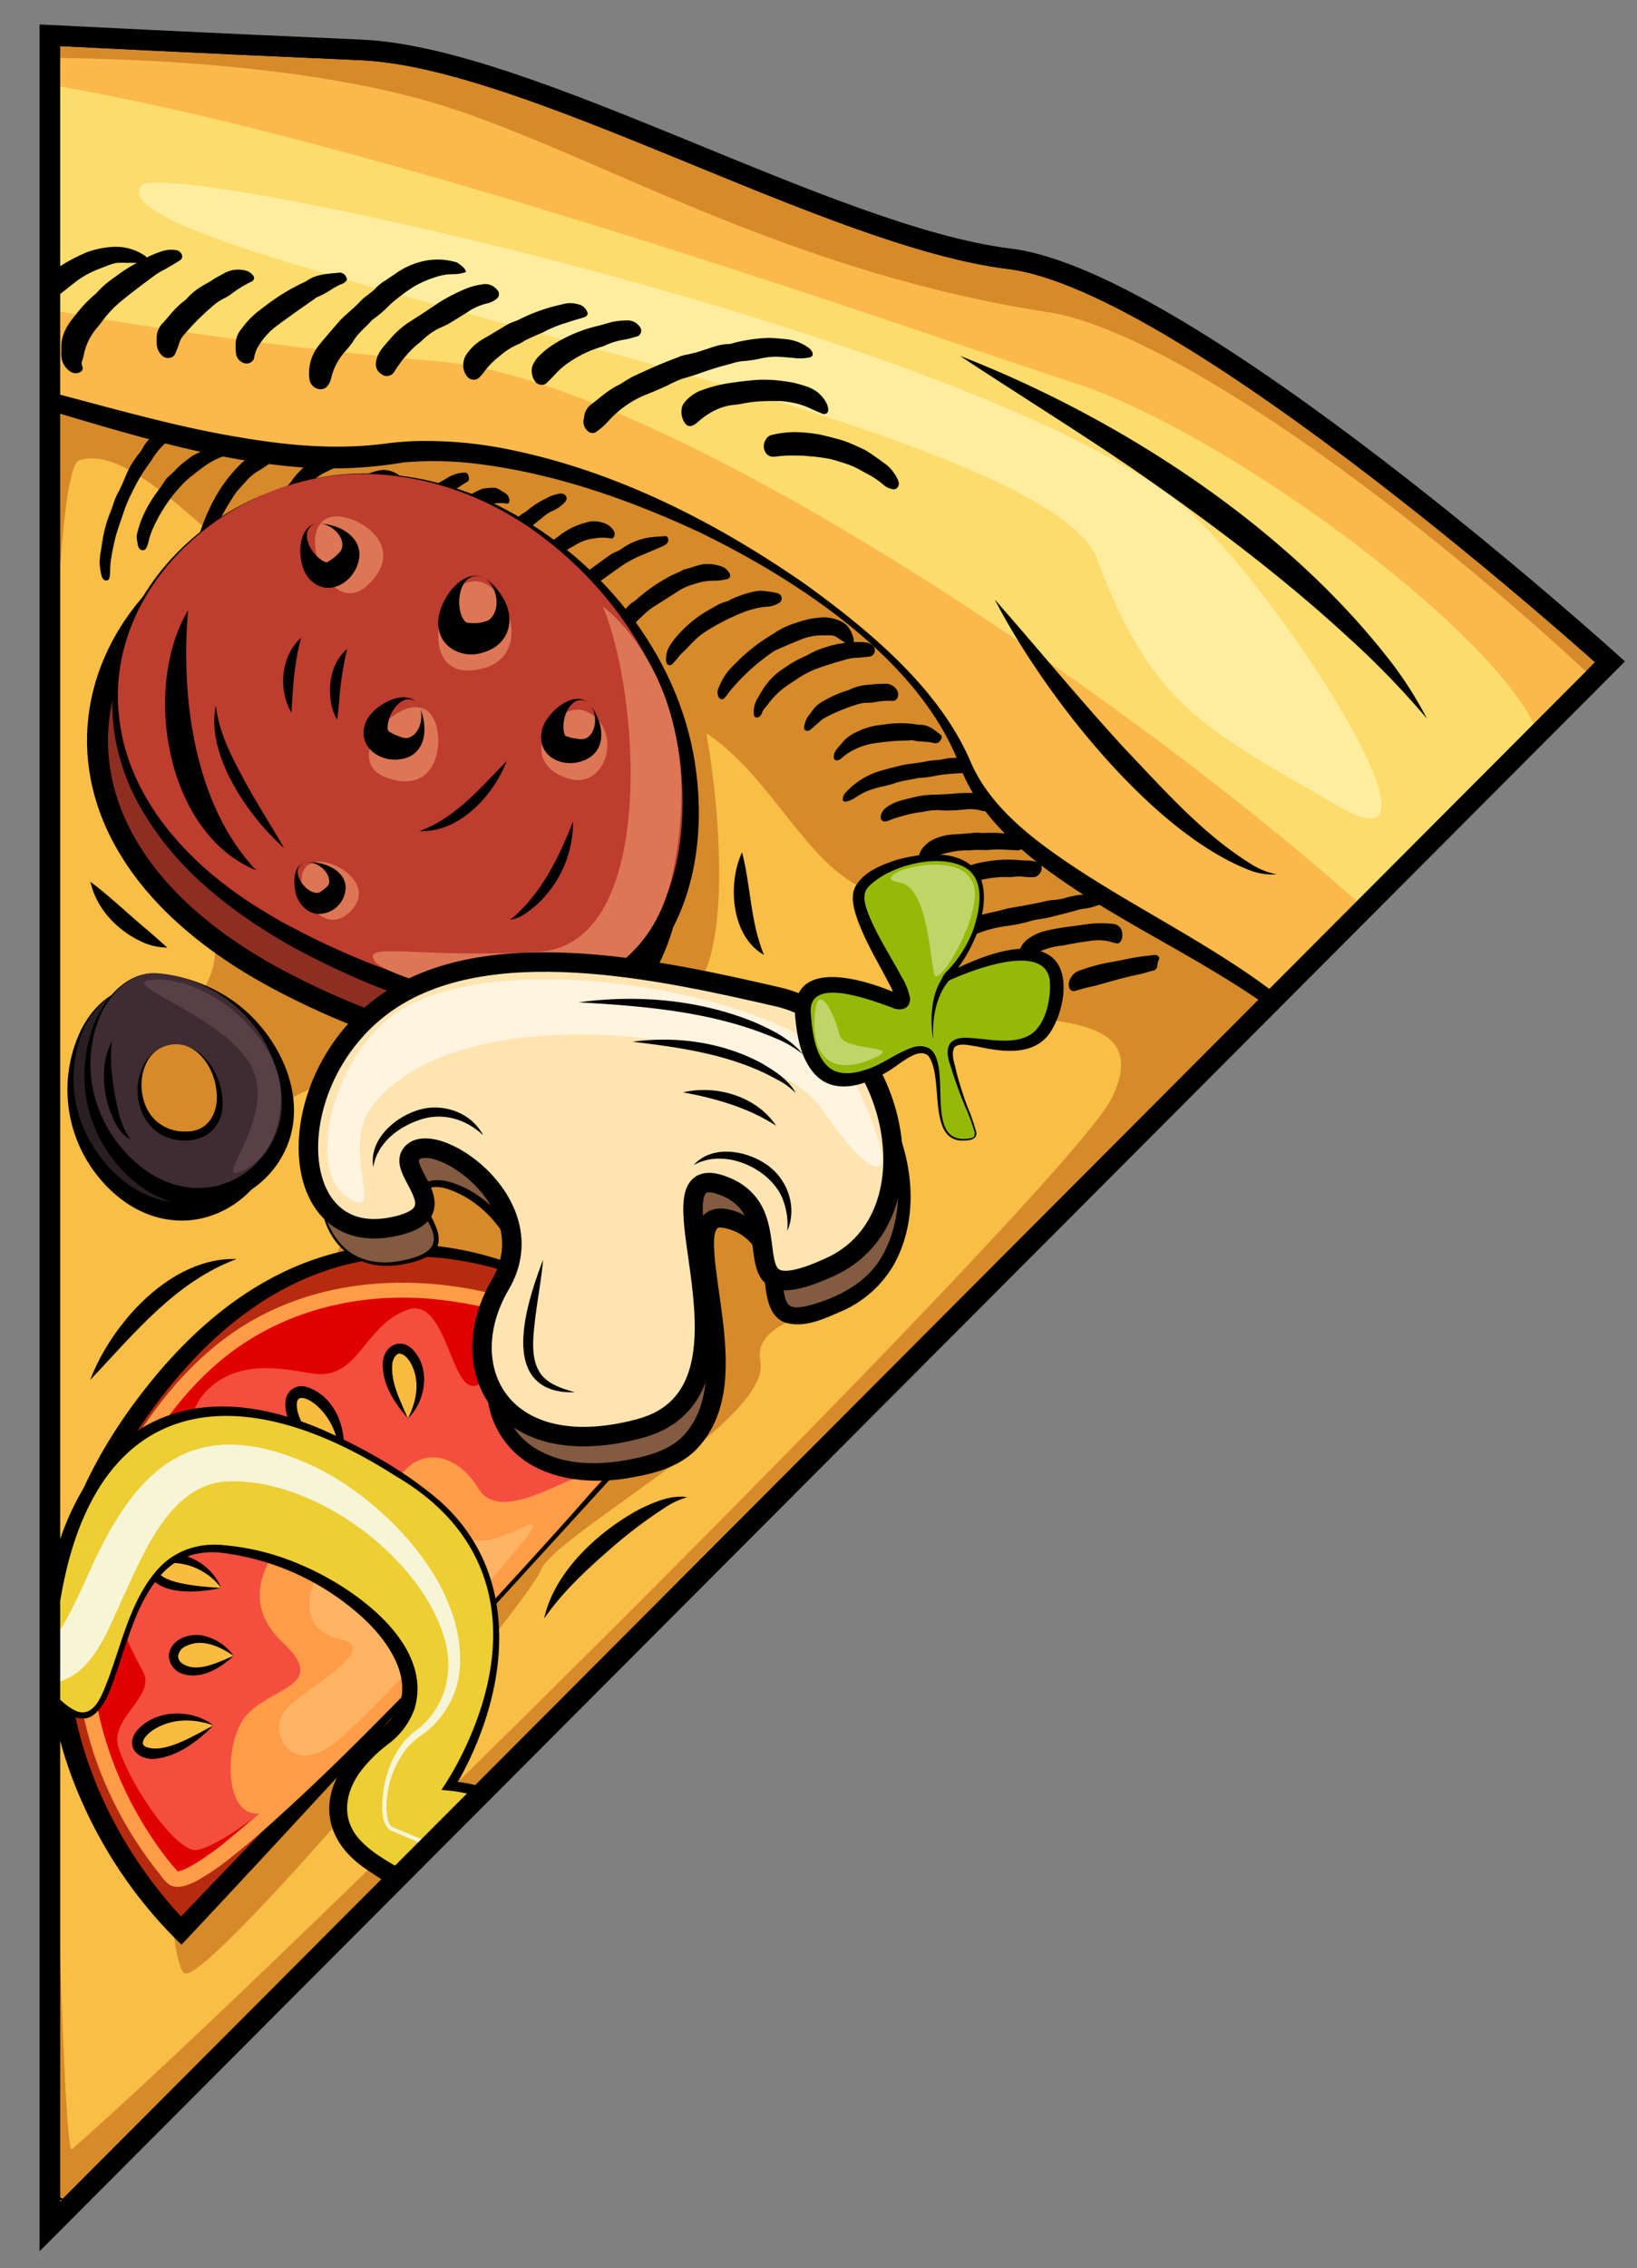 <svg id="Слой_12" data-name="Слой 12" xmlns="http://www.w3.org/2000/svg" xmlns:xlink="http://www.w3.org/1999/xlink" viewBox="0 0 397.33 550.22"><rect x="0" y="0" width="397.33" height="550.22" fill="#808080" stroke="none"/><defs><style>.cls-1{fill:none;}.cls-1,.cls-22,.cls-3,.cls-9{stroke:#000;stroke-miterlimit:10;}.cls-1,.cls-3{stroke-width:5px;}.cls-2{clip-path:url(#clip-path);}.cls-3,.cls-5{fill:#d68a2a;}.cls-4{fill:#f8be45;}.cls-6{fill:#fab94a;}.cls-7{fill:#fcdc6c;}.cls-8{fill:#ffed9f;}.cls-9{fill:#8e2e23;stroke-width:5.09px;}.cls-10{fill:#bd3d2f;}.cls-11{fill:#dd7655;}.cls-12{fill:#291e21;}.cls-13{fill:#3e2c32;}.cls-14{fill:#584047;}.cls-15{fill:#b62b0f;}.cls-16{fill:#e10001;}.cls-17{fill:#fe9c47;}.cls-18{fill:#f44e3f;}.cls-19{fill:#ffb464;}.cls-20{fill:#f9bc3f;}.cls-21{fill:#835b40;}.cls-22{fill:#fee4b1;stroke-width:4.73px;}.cls-23{fill:#fff4e0;}.cls-24{fill:#edce33;}.cls-25{fill:#f7f5d8;}.cls-26{fill:#95b907;}.cls-27{fill:#bfd56a;}</style><clipPath id="clip-path"><path class="cls-1" d="M12.11,8.56V540.11L390.78,160.56S288.56,68.11,245,62.78,128.56,13.89,87.67,12.11,12.11,8.56,12.11,8.56Z"/></clipPath></defs><g class="cls-2"><path class="cls-3" d="M12.11,8.56V540.11L390.78,160.56S288.56,68.11,245,62.78,128.56,13.89,87.67,12.11,12.11,8.56,12.11,8.56Z"/><path class="cls-4" d="M19.22,111.67c23.11-7.11,63.11,72,128,61.33,43.89-7.21,45.2,61.89,85.34,40,8.47-4.62-8.1,19.13-1.78,27.56,8.27,11,51.55,0,39.11,25.77C260,286.79,67.22,477.89,17.44,521.44,13.38,525,6,115.73,19.22,111.67Z"/><path class="cls-5" d="M149,303.67c5.33-34.67,56.89-35.56,61.33-8.89s-28.44,21.33-25.77,35.55S134.78,372.11,131.22,381,52.11,479.67,45,478.78,36.11,333,59.22,326.78s32.89-47.11,29.34-62.22S43.35,293,38.78,266.33s23.11-17.77,9.78-52.44,112-76.45,119.11-52.45,10.66,68.45.89,78.23S149,303.67,149,303.67Z"/><path d="M261.09,220.91a9.63,9.63,0,0,1,1.85-.43,13.46,13.46,0,0,0,3.1-.71,15.16,15.16,0,0,1,2.78-.64c.73-.08,1.45-.17,2.15-.23a5.86,5.86,0,0,0,2.21-.75,1.8,1.8,0,0,0,.66-1,1.42,1.42,0,0,0,0-.73,2.16,2.16,0,0,0-2.08-1c-.69.06-1.38.08-2.09.11a4.1,4.1,0,0,0-1,.11c-1.67.42-3.33.58-5.11,1.2a3,3,0,0,1-.79.2,20.44,20.44,0,0,0-4.2.81,14.61,14.61,0,0,1-3.21.52,8.32,8.32,0,0,0-1.63.28c-2.87.66-5.69,1.13-8.61,1.65-.65.11-1.32.31-2,.48a13,13,0,0,1-1.43.36,50.43,50.43,0,0,0-6.62,1.8,6,6,0,0,0-2.91,1.69c-.51.52-.74.75-1,1a3,3,0,0,0-.76,2.24.89.89,0,0,0,1.16.79l.29-.08a16.84,16.84,0,0,0,3.2-1.16,30.62,30.62,0,0,1,9.42-2.79,40.21,40.21,0,0,0,4.23-.79c1-.23,2.08-.64,3.08-.77s2-.31,3-.53C256.94,222,259,221.48,261.09,220.91Z"/><path d="M36.78,111.65a17.2,17.2,0,0,1,4.08-4.74c1-.79,2-1.65,2.9-2.55A6,6,0,0,1,46,103l3.36-1.14a.35.35,0,0,0,.22-.47.74.74,0,0,0-.12-.27,3.46,3.46,0,0,0-3.65-1.17,7.37,7.37,0,0,0-4,1.77,4,4,0,0,1-.91.55A6.49,6.49,0,0,0,39,103.83,15.52,15.52,0,0,1,36.83,106a8.84,8.84,0,0,0-2.17,2.68,9.07,9.07,0,0,1-1,1.46,21.42,21.42,0,0,0-3.18,5.41c-.61,1.42-1.19,2.84-1.92,4.16a15.39,15.39,0,0,0-1.15,2.86c-.23.7-.49,1.36-.75,2a35.49,35.49,0,0,0-1.31,4.17c-.45,1.84-.64,3.79-1,5.66-.08.41-.07.86-.17,2a13.68,13.68,0,0,0,.52,3.41c.18.85,1.07,1.31,1.62.82a1,1,0,0,0,.26-.5,9,9,0,0,0,.14-1.28A25.26,25.26,0,0,1,26.9,136a57.41,57.41,0,0,1,1.29-6.26c.56-1.79,1.16-3.57,1.78-5.34A32.84,32.84,0,0,1,32,119.56a42.12,42.12,0,0,1,4.26-7.17A6.78,6.78,0,0,0,36.78,111.65Z"/><path d="M232.81,187.59a16.33,16.33,0,0,1,3.95.35,5.58,5.58,0,0,1,2.65,1.09,3.59,3.59,0,0,0,1.75.71,3.72,3.72,0,0,0,.72-2.1.7.7,0,0,0-.09-.46,5.26,5.26,0,0,0-3.56-3,12.35,12.35,0,0,0-4.14-.44c-.85.08-1.68.08-2.53.14a11.14,11.14,0,0,0-2.28.22c-1.49.41-2.85.25-4.34.59s-2.93.46-4.4.67c-.49.08-1,.16-1.47.27-2.1.48-4.16,1-6.18,1.64a18.42,18.42,0,0,0-7.43,4.79,2.84,2.84,0,0,0-.93,1.91c0,.38.51.61,1,.46a6.88,6.88,0,0,0,2-.87,16.84,16.84,0,0,1,3.1-1.7c1.08-.41,2.18-.73,3.28-1a28.24,28.24,0,0,0,3-.75c2-.78,3.94-.85,5.9-1.36a25,25,0,0,0,4.63-.62A49,49,0,0,1,232.81,187.59Z"/><path d="M134.35,123.84a9.62,9.62,0,0,0,2.76-2,4,4,0,0,0,.46-.86,2.16,2.16,0,0,0-.29-.78,1.65,1.65,0,0,0-1.63-.4,9.31,9.31,0,0,0-3,1.06,21.73,21.73,0,0,0-4.88,3.18,12.68,12.68,0,0,0-3.7,3.14c-1.78,1.42-3.4,3.17-5.06,4.79a11.78,11.78,0,0,0-1.24,1.21,21.39,21.39,0,0,1-2.21,2.33c-.27.27-.51.61-.77.9a38.05,38.05,0,0,0-3.35,4.72,24.61,24.61,0,0,0-1.62,3.05,4.93,4.93,0,0,0-.13,3.94.81.81,0,0,0,1.4.2,6.69,6.69,0,0,0,.86-1.24,24.74,24.74,0,0,1,2.56-4.24,25.62,25.62,0,0,1,4.12-5.09,33.74,33.74,0,0,1,3-3.15c.48-.47.87-1.12,1.39-1.54a14.3,14.3,0,0,0,2.7-2.64,3.5,3.5,0,0,1,.64-.58c2-1.62,4-3.24,6-4.84A8.24,8.24,0,0,1,134.35,123.84Z"/><path d="M176.67,140.44c.15,0,.32-.22.46-.37a1.07,1.07,0,0,0,0-.86L177,139a3.3,3.3,0,0,0-1.7-1.51,10.14,10.14,0,0,0-4.41-.63c-1.64.2-3.28,1-4.9,1.3-1.39.84-2.86,1.24-4.22,2.1a41,41,0,0,0-7.25,5.15,3.78,3.78,0,0,1-.69.52,9.34,9.34,0,0,0-2.34,2.24c-.77,1-1.58,1.89-2.29,2.9a4.49,4.49,0,0,0-.81,3.85,9.84,9.84,0,0,0,.37,1,.59.59,0,0,0,.82.2,5.49,5.49,0,0,0,1.7-1.58,41.37,41.37,0,0,1,4.91-5.37,17.26,17.26,0,0,1,2.26-1.83l6.21-3.95a13.11,13.11,0,0,1,3.76-1.66,14.6,14.6,0,0,1,4.6-.86A12.94,12.94,0,0,0,176.67,140.44Z"/><path d="M160.83,132.53a4.66,4.66,0,0,0,1-.63,1.12,1.12,0,0,0,.38-.84c0-.55-.3-1-.71-1l-2.3.17a15.75,15.75,0,0,0-8.26,2.87,5.45,5.45,0,0,1-1.21.68,8.47,8.47,0,0,0-2.16,1.22c-1.55,1.08-3.08,2.24-4.62,3.33a38.9,38.9,0,0,0-5.06,4.28,24.13,24.13,0,0,0-4.61,6c-.15.28-.27.58-.38.81a4.5,4.5,0,0,0-.11.7c0,.51,0,1,.07,1.53a1.2,1.2,0,0,0,2.22.56c.56-.72,1.1-1.47,1.65-2.21,1.41-1.9,2.94-3.62,4.48-5.34a14.75,14.75,0,0,1,2.16-2l7.15-5.12a28.42,28.42,0,0,1,5.58-3Z"/><path d="M107.11,121a10.91,10.91,0,0,1,2.26-1.59c1.42-.75,2.74-1.81,4.16-2.59a.94.94,0,0,0,.29-.84c-.13-.93-.43-1.38-1.09-1.32a8.14,8.14,0,0,0-3.67,1c-.85.52-1.72,1-2.57,1.51a42,42,0,0,0-3.62,2.46,65.05,65.05,0,0,0-5.65,5.83,13.76,13.76,0,0,1-2.12,2.41,17,17,0,0,0-1.31,1.57c-.55.7-1.05,1.47-1.61,2.16a26.54,26.54,0,0,0-3,4.94,10.17,10.17,0,0,0-.93,3l-.1.73a3,3,0,0,0,.14,1.53c.23.52.49,1,.74,1.48a.57.57,0,0,0,.85,0,2.6,2.6,0,0,0,.38-.43,6.87,6.87,0,0,0,1-2.31,8.23,8.23,0,0,1,1-2.34,25.79,25.79,0,0,1,1.48-2.3c1.49-2,2.93-4.05,4.46-6a32.36,32.36,0,0,1,2.87-3.35C103,124.66,105.05,122.85,107.11,121Z"/><path d="M119.36,122.29a8.55,8.55,0,0,1,3.41-.15,2,2,0,0,0,.48,0c.2,0,.44-.46.4-.74a2.24,2.24,0,0,0-.88-1.67c-.48-.32-1-.6-1.47-.91a3.07,3.07,0,0,0-1.86-.49,16.63,16.63,0,0,0-1.72.15,4.12,4.12,0,0,0-1.22.34,21.73,21.73,0,0,0-5.94,3.87c-.55.54-1,1.24-1.58,1.74a30.05,30.05,0,0,0-4,4.76,36,36,0,0,0-4.13,6.42,9.27,9.27,0,0,0-1.36,4s-.09.45-.18.88a3.11,3.11,0,0,0,.19,1.81,11.73,11.73,0,0,0,.61,1.23c.19.35.77.28,1.05-.08a6.08,6.08,0,0,0,1.15-2.2,20.09,20.09,0,0,1,3.23-6.4c.29-.41.61-.79.89-1.22.94-1.48,2.07-2.7,3.07-4.08s2.33-2.3,3.36-3.7a3.23,3.23,0,0,1,.86-.71c.6-.42,1.22-.81,1.83-1.21A9.57,9.57,0,0,1,119.36,122.29Z"/><path d="M144.17,130.64a10.68,10.68,0,0,1,4.18,0c.07,0,.16,0,.24,0s.46-.38.53-.69a1.42,1.42,0,0,0-.15-1.17,4.44,4.44,0,0,0-2.81-2,6,6,0,0,0-3.92,0A17.39,17.39,0,0,0,135.7,130c-2.14,1.56-4.22,3.2-6.29,4.87a10.87,10.87,0,0,0-1.08,1,25.62,25.62,0,0,0-5.26,8.38,2,2,0,0,0-.16.62,4.87,4.87,0,0,0,.53,2.87c.36.6,1.24.5,1.65-.23l1.37-2.5a17.3,17.3,0,0,1,1.44-2.43,29,29,0,0,1,4.45-4.71,22.21,22.21,0,0,0,3.7-3.24,7.57,7.57,0,0,1,.88-.73,18.52,18.52,0,0,1,2.59-1.58A10.46,10.46,0,0,1,144.17,130.64Z"/><path d="M211.13,159.27a1.37,1.37,0,0,0,1-.74,1.54,1.54,0,0,0,.08-1.44.73.73,0,0,0-.16-.22,2.81,2.81,0,0,0-1.86-1,16.52,16.52,0,0,0-3-.1,2.49,2.49,0,0,0,0-.67,7.27,7.27,0,0,0-1.12-2.7,4.62,4.62,0,0,0-2.12-1.73,9.76,9.76,0,0,0-3.86-.9,21.15,21.15,0,0,0-6.85,1.34,18.5,18.5,0,0,0-5.5,2.63,43.19,43.19,0,0,0-9.52,7.51,14.63,14.63,0,0,0-3.07,4c-.27.59-.56,1.18-.8,1.78-.41,1-.11,2.3.61,2.57a.82.82,0,0,0,.92-.3c.14-.15.28-.31.41-.47.53-.67,1-1.37,1.58-2a50.21,50.21,0,0,1,9.87-8.78,5.8,5.8,0,0,1,1-.51c1.91-.84,3.87-1.67,5.84-2.47a13.56,13.56,0,0,1,4.87-.93c3.49,0,2.71-.16,5.15,1.46l.57.37a21.88,21.88,0,0,0-4.76,1.06,19,19,0,0,0-4.59,2,26.7,26.7,0,0,0-5.41,3,16.55,16.55,0,0,0-5.62,5.85c-.33.56-.68,1.11-1,1.68a6.31,6.31,0,0,0-.81,3.76.73.73,0,0,0,.92.73,1.54,1.54,0,0,0,1-1,3.45,3.45,0,0,1,.61-1.13c.28-.31.58-.62.83-1a19.74,19.74,0,0,1,5.21-4.93c.5-.34,1-.65,1.52-1a23.85,23.85,0,0,1,5.23-2.79c2.32-.86,4.71-1.55,7.15-2.24a10.48,10.48,0,0,1,2-.36C208.68,159.55,209.89,159.44,211.13,159.27Z"/><path d="M81.62,113.32a4.87,4.87,0,0,0,2.29-1.19.48.48,0,0,0,.11-.56,1.8,1.8,0,0,0-1.19-1.34,6,6,0,0,0-3.61.12,16,16,0,0,0-6.51,4,15.71,15.71,0,0,0-1.86,2.23c-.55.83-1.28,1.44-1.84,2.26A75.16,75.16,0,0,0,63,129a12.51,12.51,0,0,0-1.24,4.25l0,.33h0c-.08.64-.19,1.29-.24,1.93a3,3,0,0,0,.83,2.41c.48.5,1.35.08,1.56-.75.1-.42.2-.84.26-1.26a10,10,0,0,1,.71-2.46c.38-.86.71-1.75,1.11-2.59a69.82,69.82,0,0,1,4.25-7.36,16.37,16.37,0,0,1,1.76-2.37,9.59,9.59,0,0,0,.91-1.15,18.16,18.16,0,0,1,5-4.83C79.11,114.46,80.37,113.92,81.62,113.32Z"/><path d="M187,147.09a6,6,0,0,0,2.36-1,1.35,1.35,0,0,0,.36-.85,1.1,1.1,0,0,0-.43-1,1.84,1.84,0,0,0-.66-.35,23.57,23.57,0,0,0-3.55-.53,5.45,5.45,0,0,0-1.56.06,25.61,25.61,0,0,0-6.28,2.09,5,5,0,0,1-1.28.53,8.08,8.08,0,0,0-2,.86c-1.09.61-2.17,1.2-3.23,1.86a29.65,29.65,0,0,0-6.52,5.67,20.74,20.74,0,0,0-1.5,2,7.25,7.25,0,0,0-.5.89,6.08,6.08,0,0,0-.5,3.28.85.85,0,0,0,1.49.48c.42-.42.83-.89,1.24-1.36a9.94,9.94,0,0,1,1-1.2c.91-.78,1.72-1.74,2.59-2.6a17.65,17.65,0,0,1,3.2-2.68,53.78,53.78,0,0,1,9.79-4.93,22.87,22.87,0,0,1,4.45-1.07C185.9,147.2,186.43,147.18,187,147.09Z"/><path d="M94.74,117.48a10.73,10.73,0,0,1,3.71,1s.19,0,.2-.1a1.35,1.35,0,0,0,.06-.59,3.23,3.23,0,0,0-.78-1.49,6.42,6.42,0,0,0-4-2.21,3.28,3.28,0,0,0-1-.07,10.69,10.69,0,0,0-5.22,1.92,10.11,10.11,0,0,0-1.07.91c-2,1.93-4,3.86-5.89,5.82-.46.47-.86,1.06-1.29,1.58a40.41,40.41,0,0,0-2.9,4.19c-.82,1.29-1.55,2.64-2.26,4A5.66,5.66,0,0,0,74,137a1.23,1.23,0,0,0,.87.86A.93.93,0,0,0,76,137.4a4.46,4.46,0,0,0,.45-.8A51.49,51.49,0,0,1,80,129.7a4.59,4.59,0,0,1,.49-.77A54.28,54.28,0,0,1,84,124.69c1.57-1.48,3.13-3,4.69-4.58a8.62,8.62,0,0,1,4.11-2.31A5,5,0,0,1,94.74,117.48Z"/><path d="M55.15,110.08c.1-.09.11-.37.16-.57s-.1-.47-.22-.53a7.06,7.06,0,0,0-1.79-.67,3.25,3.25,0,0,0-2.61.35,11.46,11.46,0,0,1-2.07,1,10.26,10.26,0,0,0-3.13,1.85A19.28,19.28,0,0,0,42.6,114c-.68.78-1.51,1.33-2.17,2.12s-1.32,2-2,2.81a34.92,34.92,0,0,0-2.7,4.19,24.28,24.28,0,0,0-2.51,6.66,2.47,2.47,0,0,0,0,.94c.06.53.15,1,.25,1.57.16.81.74,1.31,1.41,1.18a.94.94,0,0,0,.58-.45,5.24,5.24,0,0,0,.55-1.43,16.48,16.48,0,0,1,.94-3,38,38,0,0,1,7.4-11.16,20.23,20.23,0,0,1,2-1.81c2.52-2,5-4.06,8-4.93A2.57,2.57,0,0,0,55.15,110.08Z"/><path d="M271.17,228.86c.45.08,1-.48,1.14-1.14a3.38,3.38,0,0,0,.07-1.36,2.37,2.37,0,0,0-2.12-2.2,25.28,25.28,0,0,0-6,0l-5.73.78A50.35,50.35,0,0,0,253.1,226a12.36,12.36,0,0,0-3.78,1.94,5.91,5.91,0,0,0-.74.7,5.4,5.4,0,0,0-1.35,3.63,1.17,1.17,0,0,0,.05.27.68.68,0,0,0,.84.43,5.27,5.27,0,0,0,.84-.3c.56-.29,1.1-.62,1.64-.92a17.37,17.37,0,0,1,6.88-2.31,10.63,10.63,0,0,0,1.34-.21c1.9-.4,3.76-.71,5.56-.92a11.94,11.94,0,0,1,5.26.19A7.71,7.71,0,0,0,271.17,228.86Z"/><path d="M239.72,196.75a2.21,2.21,0,0,0,1.59-1.34c.44-1.09.3-2-.65-2.31a8.18,8.18,0,0,0-2.42-.59,39,39,0,0,0-5.43-.08c-2.28.22-4.57.34-6.8.38a22.78,22.78,0,0,0-4.93.79c-.79.19-1.58.37-2.37.61a10.33,10.33,0,0,0-3.43,1.58l-.26.2a3.13,3.13,0,0,0-1.24,2c-.17,1,.63,1.59,1.7,1.16a38.82,38.82,0,0,1,6.47-1.89c.87-.18,1.76-.23,2.63-.41a13.52,13.52,0,0,1,4.26-.24,11.29,11.29,0,0,0,1.65,0c1.22,0,2.44-.12,3.65-.21a9.83,9.83,0,0,1,4,.25A3.28,3.28,0,0,0,239.72,196.75Z"/><path d="M67.16,110.56a2,2,0,0,0-.48-.61,1.81,1.81,0,0,0-.59-.22,4.53,4.53,0,0,0-2,.13c-.79.28-1.6.42-2.38.71a8,8,0,0,0-3.15,1.85,36.47,36.47,0,0,0-5.6,7,47.22,47.22,0,0,0-4.54,10.17,4.75,4.75,0,0,0-.13,2.53c.17.7.35,1.39.56,2.06a.83.83,0,0,0,1.21.4,1.5,1.5,0,0,0,.44-.72,44.53,44.53,0,0,1,3.11-8.23,57,57,0,0,1,2.89-4.94,12.85,12.85,0,0,1,1.38-1.9l1.72-1.91a12.53,12.53,0,0,1,3.57-2.9,40,40,0,0,0,3.92-2.83A.47.47,0,0,0,67.16,110.56Z"/><path d="M244.2,206.15l2.89.14a1.16,1.16,0,0,0,.55-.13,1.19,1.19,0,0,0,.5-.37c.51-.86.68-1.63.21-2.23a2.19,2.19,0,0,0-1.53-.94c-.77-.08-1.48-.26-2.25-.33a31.68,31.68,0,0,0-5.56-.21c-.82.06-1.57-.14-2.43-.05-1.78.18-3.61.34-5.37.41a13.41,13.41,0,0,0-4,.93,7,7,0,0,0-2.22,1.32,5.86,5.86,0,0,0-1.84,2.48c-.4,1,.24,1.68,1.15,1.47a12.36,12.36,0,0,0,1.75-.58,25.49,25.49,0,0,1,4.39-1.26,16.34,16.34,0,0,1,4.27-.49,16.14,16.14,0,0,0,1.68-.11c.74,0,1.46,0,2.19,0a10.16,10.16,0,0,0,1.35,0A25.86,25.86,0,0,1,244.2,206.15Z"/><path d="M221.52,179.59c1.57.44,3.49.21,5.1.67a2.28,2.28,0,0,0,.85,0,1.33,1.33,0,0,0,.52-.31,2.47,2.47,0,0,0,.36-.49c.29-.48.34-.9-.07-1.22-1.51-1.18-2.95-2.5-5.18-2.4a3.78,3.78,0,0,1-.83-.12,25.77,25.77,0,0,0-7.39,0c-.66.09-1.32.19-2,.26a17.45,17.45,0,0,0-5.06,1.66,9.15,9.15,0,0,0-3.3,2.43c-.49.58-1,1.14-1.46,1.73a2.81,2.81,0,0,0-.67,2.1c.08.62,1,.73,1.63.24.33-.26.65-.57,1-.83a10.62,10.62,0,0,1,1.29-.89,16.62,16.62,0,0,1,5.53-2.05c1.44-.21,2.91-.39,4.4-.53s2.91-.16,4.4-.19A3.06,3.06,0,0,1,221.52,179.59Z"/><path d="M281.3,232.2a.94.94,0,0,0-.55-.45,1.83,1.83,0,0,0-.83-.05c-1.15.21-2.42.23-3.79.5-1.91.27-4,.79-6.06,1.14a43.8,43.8,0,0,0-8.47,2.29,3.21,3.21,0,0,0-1.43,1.19l-.18.27a3,3,0,0,0-.53,2.32,1.14,1.14,0,0,0,1.35,1,2.8,2.8,0,0,0,.28-.06c1.3-.36,2.54-.74,3.85-1s2.71-.73,4-1.08c2.58-.72,5-1.37,7.35-1.84,1.34-.28,2.65-.75,3.76-1a1,1,0,0,0,.51-.35,1,1,0,0,0,.33-.7,4.77,4.77,0,0,1,.24-1.23c.05-.2.2-.36.22-.52A.71.71,0,0,0,281.3,232.2Z"/><path d="M217.87,169.19a2.09,2.09,0,0,0-.22-1.87,3.26,3.26,0,0,0-3-1.44c-.75.06-1.48,0-2.24.09s-1.32.14-2,.19a13,13,0,0,0-3.65.89,7.24,7.24,0,0,1-1.09.46,27.78,27.78,0,0,0-5.64,2.47,7.54,7.54,0,0,0-2.87,2.45l-.76,1a6.08,6.08,0,0,0-1.2,2.8c-.07.48,0,.87.37,1a1.09,1.09,0,0,0,1.2-.27c.72-.6,1.44-1.22,2.14-1.86a6.38,6.38,0,0,1,1.24-.93,43.51,43.51,0,0,1,7.89-3.27,8.18,8.18,0,0,1,2.74-.41,8.09,8.09,0,0,0,1.67-.17,17.44,17.44,0,0,1,4.25-.28A1.26,1.26,0,0,0,217.87,169.19Z"/><path d="M245.58,212.77a12.73,12.73,0,0,1,3.44,0,13.51,13.51,0,0,0,2.11,0,1.17,1.17,0,0,0,.54-.22,2.31,2.31,0,0,0,1.11-1.47c.14-.83.07-1.54-.73-1.8a8.33,8.33,0,0,0-2.38-.51,22.34,22.34,0,0,1-2.33-.1,30.44,30.44,0,0,0-7.9.34,20.82,20.82,0,0,0-3.72.86,10.67,10.67,0,0,0-2.87,1.38,5.84,5.84,0,0,0-2.24,3.25.91.91,0,0,0,1.09,1.07c.88-.27,1.75-.57,2.62-.91a22.07,22.07,0,0,1,4.05-1.24,24.7,24.7,0,0,1,6.4-.64A3.75,3.75,0,0,0,245.58,212.77Z"/><path class="cls-6" d="M502,308.92C450.41,203.69,302.78,83.22,254.78,75.81,186,65.21,139.6,33.88,100.7,23.67c-94.81-24.89-289.08,3.06-337,29.68C-337,109.29-502.51,262.78-511.38,434.93s19.52,378,127.78,486.29S-73,1089.82,42.34,1077.4s307-92.29,374.48-198.78S592.52,493.5,502,308.92ZM447,573.36c-23.07,40.82-40.82,195.23-81.64,228.95s-55,111.81-120.68,126S147.06,1008.18,100.91,994s-166.83,19.52-200.55-3.55S-163.53,923-213.22,914.12s-51.47-60.35-104.71-102.94-49.7-88.74-49.7-117.14-56.79-88.73-46.14-133.1,12.42-99.39-1.78-138.43,30.17-85.19,49.7-108.27,14.2-76.31,40.82-87,69.21-40.82,85.19-69.22,84.66-20.63,124.23-44.36c14-8.4,19.52-16,60.34-24.85s102.94,28.4,149.08,21.3,126,37.27,140.21,74.54,88.74,46.14,104.71,95.83,83.41,115.36,72.77,150.86S470.06,532.54,447,573.36Z"/><path d="M338.49,280.6c-5.08-13.54-14.95-24.53-26.32-33.16-19.15-14.81-42.05-23.83-61.11-38.78-7.67-6.19-14.84-13.76-18.23-23.22C223.1,160,193.69,140.78,170,129.23c-17.29-8.06-35.54-14.45-54.51-16.74a84.54,84.54,0,0,0-17.56-.3,105,105,0,0,1-25.71,1.13C38.08,110.4,6.74,95.75-26.62,89.87c-9.43-1.55-19.07-2.35-28.6-.78l-.1-.49a63.84,63.84,0,0,1,14.45-1.9c34-.18,66.37,14.1,99.39,19.45,11.73,2,23.48,3,35.19,1.45,2.29-.31,5.24-.54,7.49-.6a101.35,101.35,0,0,1,22.13,2c26.34,5.31,50.76,17.81,72.64,33.09,15.12,11,31.83,24.85,39.45,42.34,3.62,8.72,10.71,15.36,18.19,20.94C280.08,225,315.89,236.87,333.4,267a62.69,62.69,0,0,1,5.57,13.5l-.48.15Z"/><path class="cls-7" d="M-17.67,17C57,21,223.67,81,261,93s108,64,113.33,88S393,290.33,357,246.33,171.67,93,106.33,87.67-63,65-51,50.33-17.67,17-17.67,17Z"/><path class="cls-8" d="M34.33,45C20.47,62.33,253,99.67,266.33,135.67S293,177,325,195.67,306.4,137.18,285,121C230.33,79.67,39.67,38.33,34.33,45Z"/><path d="M405.48,302.89a24.7,24.7,0,0,1,8.86,3.05c1.72,1,3.52,1.88,5.33,2.74a11.23,11.23,0,0,1,3.41,2.53c1.35,1.46,2.67,3,4,4.43a.43.43,0,0,0,.73,0,1,1,0,0,0,.22-.36,7.15,7.15,0,0,0-1.53-6.43c-1.44-1.93-2.92-3.88-5.26-4.93a6.89,6.89,0,0,1-1.38-1,10.43,10.43,0,0,0-3.39-1.84,24.51,24.51,0,0,1-4.32-1.92,12.26,12.26,0,0,0-4.91-1.51,12,12,0,0,1-2.53-.51,26.89,26.89,0,0,0-8.94-1.17,53.64,53.64,0,0,1-6.47-.1,19.55,19.55,0,0,0-4.31.19c-1,.13-2,.17-3,.24a41.56,41.56,0,0,0-6,.83c-2.54.56-5,1.58-7.48,2.27-.56.16-1.07.47-2.49,1.1-1,.36-2.24,1.74-3.55,3.08a2,2,0,0,0,.42,3,1.21,1.21,0,0,0,.8,0,10.69,10.69,0,0,0,1.62-.64,26.16,26.16,0,0,1,3.55-1.7,60.74,60.74,0,0,1,8.39-2.26c2.56-.37,5.14-.66,7.72-.93a38.26,38.26,0,0,1,7.33-.12c4,.37,8.07.39,11.89,1.64A8.65,8.65,0,0,0,405.48,302.89Z"/><path d="M438.09,373.32c.67,1.29,2,1.95,3.09,2.76a.56.56,0,0,0,.75-.21,3.06,3.06,0,0,0,.7-2.75,13.11,13.11,0,0,0-2.8-5.52,27,27,0,0,0-9.58-7.4,21.81,21.81,0,0,0-4-1.4c-1.39-.29-2.66-1-4-1.33a91.45,91.45,0,0,0-16.51-2.61,13.61,13.61,0,0,0-5.95.93l-.41.15V356c-.82.31-1.66.57-2.45.93a3.83,3.83,0,0,0-2.21,2.91,1.74,1.74,0,0,0,2,1.91,14,14,0,0,0,1.69-.44,10.61,10.61,0,0,1,3.43-.55c1.3,0,2.6-.08,3.89,0a83.59,83.59,0,0,1,11.89,1.67,20,20,0,0,1,4.1,1.14,13.57,13.57,0,0,0,2,.64,26.49,26.49,0,0,1,9.46,4.58C434.9,370.19,436.46,371.79,438.09,373.32Z"/><path d="M421.94,330.09c.19.1.53-.07.81-.12.15-.23.46-.48.44-.7a15.91,15.91,0,0,0-.6-3.22,6.84,6.84,0,0,0-2.46-3.8,18.85,18.85,0,0,1-2.85-2.48,17.62,17.62,0,0,0-4.65-3.58,31.54,31.54,0,0,0-5.18-2.81c-1.46-.52-2.76-1.41-4.22-1.9s-3.34-.69-4.94-1.21a45.35,45.35,0,0,0-7.11-1.3,27.75,27.75,0,0,0-9.84.67,3.09,3.09,0,0,0-1.13.6,20.14,20.14,0,0,0-1.61,1.44,2.21,2.21,0,0,0-.24,2.94,1.58,1.58,0,0,0,1,.58,6,6,0,0,0,2.12-.12,17.82,17.82,0,0,1,4.28-.6,42.76,42.76,0,0,1,13.85,2,53,53,0,0,1,5.18,1.82,32.9,32.9,0,0,1,3.74,1.91c4.34,2.52,8.77,5,12,9A4.31,4.31,0,0,0,421.94,330.09Z"/><path d="M430.57,349a3,3,0,0,0,.36-1.17,4,4,0,0,0-.19-1.06,9.58,9.58,0,0,0-1.67-3c-.93-1-1.72-2.2-2.67-3.21a14,14,0,0,0-4.58-3.64,49,49,0,0,0-12.57-4,53.87,53.87,0,0,0-15.48-.17,5.09,5.09,0,0,0-3.07,1.5c-.69.72-1.35,1.47-2,2.23a1.7,1.7,0,0,0,.46,2.15,2.06,2.06,0,0,0,1.2.19,49.5,49.5,0,0,1,12.08-.73,69.62,69.62,0,0,1,8.05,1.14,17.39,17.39,0,0,1,3.3.86l3.56,1.39a20,20,0,0,1,6.16,3.59c1.91,1.66,4.22,2.73,6.29,4.18A.54.54,0,0,0,430.57,349Z"/><path d="M233,86.33c38.06,14.8,77.91,40.45,103.39,72.7a91.13,91.13,0,0,1,9.94,15.3,206.39,206.39,0,0,0-18.79-19.42c-16.37-15.13-34.61-28.75-52.94-41.41-13.7-9.34-27.74-18-41.6-27.17Z"/><path d="M177.59,88.19a12.6,12.6,0,0,1,2.62-.57,27.61,27.61,0,0,0,4.63-.7,17.2,17.2,0,0,1,4.41-.35c1.25.09,2.52.18,3.8.32a11.28,11.28,0,0,0,3.66-.23.82.82,0,0,0,.48-1.12,2.48,2.48,0,0,0-.71-1,11.16,11.16,0,0,0-5.08-2.18c-1.31-.16-2.62-.26-3.92-.35a9.45,9.45,0,0,0-1.68,0A40.24,40.24,0,0,0,178,83.22a3.87,3.87,0,0,1-1.13.25c-2.22,0-4.08.85-6,1.43a29.47,29.47,0,0,1-4.39,1.17,10.12,10.12,0,0,0-2.14.7q-2.69,1-5.28,2.11c-1.74.77-3.46,1.54-5.15,2.33-.75.35-1.44.8-2.14,1.21-.5.3-1,.66-1.49.92-2.55,1.19-4.46,3-6.54,4.59a4.35,4.35,0,0,0-1.92,2.91c-.11.72-.18,1-.21,1.37a3,3,0,0,0,1.09,2.4,1.65,1.65,0,0,0,2,.18l.27-.21a16.86,16.86,0,0,0,2.76-2.5A24.87,24.87,0,0,1,157,95.66c1.66-.63,3.28-1.38,4.93-2.1a30.69,30.69,0,0,1,3.59-1.65c1.3-.37,2.58-.75,3.86-1.19s2.69-.94,4-1.35S176.19,88.57,177.59,88.19Z"/><path d="M100.11,69.75a23,23,0,0,1,5.17-2.37,13.17,13.17,0,0,1,4.7-.86,8.84,8.84,0,0,0,3.14-.55c-.22-.94-1.13-1.51-1.94-2.12a1.82,1.82,0,0,0-.74-.31,16,16,0,0,0-8.46,0,19.33,19.33,0,0,0-5.54,2.53c-.88.65-1.84,1.23-2.74,1.87a11.8,11.8,0,0,0-2.3,1.75c-1.13,1.34-2.88,2.2-4.06,3.51s-2.59,2.42-3.88,3.63c-.42.4-.84.81-1.22,1.24-1.59,1.83-3.18,3.68-4.72,5.55a10.83,10.83,0,0,0-2.37,8.66,2.85,2.85,0,0,0,1.83,2A2.21,2.21,0,0,0,79.13,94a4.15,4.15,0,0,0,1.19-2,14.68,14.68,0,0,1,3.24-6.5,27.92,27.92,0,0,0,2.15-2.67c1.12-2,3.1-3.44,4.59-5.19a28.24,28.24,0,0,0,4.32-3.7A45.47,45.47,0,0,1,100.11,69.75Z"/><path d="M43.7,63.14A1.07,1.07,0,0,0,44.2,62,1.74,1.74,0,0,0,43,60.75a1.59,1.59,0,0,0-.39-.08,6.91,6.91,0,0,0-3.17.24,30,30,0,0,0-3.84,1.56,2.46,2.46,0,0,0-.61-.55,12.54,12.54,0,0,0-7.92-2,21.56,21.56,0,0,0-5.8,1.21A40.79,40.79,0,0,0,13,65.67,23.8,23.8,0,0,0,7.23,70.6a45.72,45.72,0,0,0-8.42,11,9.4,9.4,0,0,0-1.63,5c0,.65.06,1.3.17,2,.19,1.11,1.75,2.11,3.18,2a1.37,1.37,0,0,0,1.25-.67,4.72,4.72,0,0,0,.27-.61c.29-.83.52-1.68.84-2.5,1.74-4.49,4.72-8.46,7.86-12.36a6.71,6.71,0,0,1,1.09-.94l6.32-5a22.65,22.65,0,0,1,5.91-3.29c4.67-1.82,3.5-1.46,8.08-1.46h1.07a40.65,40.65,0,0,0-5.36,3.47,23.51,23.51,0,0,0-4.58,4,30.71,30.71,0,0,0-5.1,5.37c-2,2.35-3.42,4.89-3.29,7.85,0,.65-.05,1.3,0,2a4.91,4.91,0,0,0,2.23,3.71,2.27,2.27,0,0,0,2.23.16,1.1,1.1,0,0,0,.66-1.4,2,2,0,0,1-.13-1.27,5.91,5.91,0,0,0,.39-1.26,14.46,14.46,0,0,1,3.29-6.89c.43-.55.9-1.08,1.3-1.64a27.27,27.27,0,0,1,4.89-5.08c2.44-2,5-3.89,7.55-5.8a15.38,15.38,0,0,1,2.22-1.38C40.94,64.84,42.33,64,43.7,63.14Z"/><path d="M1,65A7.13,7.13,0,0,0,3.6,63a.86.86,0,0,0-.12-.92,2,2,0,0,0-1.31-.67,4.32,4.32,0,0,0-1.19,0,54.14,54.14,0,0,0-5.42,1.09,12.74,12.74,0,0,0-2.21.74c-2.67,1.41-5.54,2.59-7.78,4.49a7.17,7.17,0,0,1-1.56,1,12.93,12.93,0,0,0-2.48,1.62c-1.24,1-2.51,1.94-3.71,3A30.36,30.36,0,0,0-28.69,81a14.78,14.78,0,0,0-1.09,2.44,4.48,4.48,0,0,0-.21,1,4.13,4.13,0,0,0,1.42,3.23,2.2,2.2,0,0,0,2.82-.12,17.27,17.27,0,0,0,1.1-1.72,7.17,7.17,0,0,1,.75-1.49A34.77,34.77,0,0,0-21.54,81a17.82,17.82,0,0,1,3.21-3.7A87.75,87.75,0,0,1-6.87,68.8a44.05,44.05,0,0,1,5.73-2.92C-.42,65.59.32,65.34,1,65Z"/><path d="M199.5,100.32c.8.36,1.53-.06,1.52-.85a3.79,3.79,0,0,0-.5-1.82,8.69,8.69,0,0,0-2.06-2.48,9.72,9.72,0,0,0-3-1.51c-.87-.28-1.73-.53-2.59-.74s-1.73-.32-2.59-.44a33.32,33.32,0,0,0-5-.36c-1.46,0-2.88.15-4.28.3s-2.76.33-4.15.55a34,34,0,0,0-7.09,1.91,9.54,9.54,0,0,0-3.74,2.9,3.69,3.69,0,0,0-.46.91,4.74,4.74,0,0,0,.79,4.1,3.07,3.07,0,0,0,.25.26,1.41,1.41,0,0,0,1.37.24,6.18,6.18,0,0,0,.88-.48c.53-.41,1-.86,1.54-1.27A16.76,16.76,0,0,1,174,99.33a14.39,14.39,0,0,1,2.09-.75,13.44,13.44,0,0,1,2.27-.38c.61-.06,1.22-.16,1.82-.28a35.49,35.49,0,0,1,3.88-.53c1.31-.08,2.64-.11,4-.11.72,0,1.44,0,2.17.08s1.43.19,2.16.33a18.49,18.49,0,0,1,4.36,1.42C197.66,99.57,198.58,99.91,199.5,100.32Z"/><path d="M120.48,72.53a1.39,1.39,0,0,0,.3-2.07A3.69,3.69,0,0,0,117,69,16.34,16.34,0,0,0,113.17,70a46.5,46.5,0,0,0-6.67,3.42c-2.4,1.67-4.89,3.25-7.35,4.83a21.8,21.8,0,0,0-4.46,4c-.61.69-1.24,1.38-1.79,2.1A7.1,7.1,0,0,0,91.23,88l0,.32a2.69,2.69,0,0,0,1.22,2.34,2.13,2.13,0,0,0,3.2-.38,29.31,29.31,0,0,1,4.68-5.87c.74-.73,1.64-1.35,2.4-2.08a15.57,15.57,0,0,1,4.54-3,17.46,17.46,0,0,0,2-1q2-1.23,4.06-2.51a14.42,14.42,0,0,1,5.17-2.28A5.4,5.4,0,0,0,120.48,72.53Z"/><path d="M137.78,78.21c1.33-.47,2.69-.82,4-1.23a1.51,1.51,0,0,0,.61-.38c.15-.16.31-.4.25-.58a3,3,0,0,0-2.37-2.21,6.61,6.61,0,0,0-3.24-.12c-1.14.29-2.31.53-3.41.86a41.41,41.41,0,0,0-7.45,2.89c-1,.52-2.14.77-3.09,1.34-2,1.21-4,2.4-6,3.57a11.82,11.82,0,0,0-3.6,3.27,4.47,4.47,0,0,0-1,2.45,4.16,4.16,0,0,0,.8,3.12,2,2,0,0,0,3,.44,9.74,9.74,0,0,0,1.32-1.56,20.18,20.18,0,0,1,3.66-3.67,16.43,16.43,0,0,1,4.53-2.88c.69-.27,1.27-.73,1.93-1.06.88-.43,1.8-.84,2.71-1.25.56-.26,1.18-.45,1.69-.75A31.19,31.19,0,0,1,137.78,78.21Z"/><path d="M77.15,72c2.19-.8,3.78-2.37,6-3.18a2.55,2.55,0,0,0,.87-.65.76.76,0,0,0,.16-.59,1.92,1.92,0,0,0-.28-.6,1.68,1.68,0,0,0-1.64-.82c-2.79.26-5.66.39-7.84,2a6.44,6.44,0,0,1-1,.5,49.82,49.82,0,0,0-8.29,5c-.67.52-1.35,1-2,1.51a20.87,20.87,0,0,0-4.44,4.52,5.91,5.91,0,0,0-1.51,4c0,.76,0,1.52.13,2.27A2.79,2.79,0,0,0,59,88a2,2,0,0,0,2.59-.83c.12-.42.15-.86.29-1.27a7,7,0,0,1,.6-1.53A17.31,17.31,0,0,1,67,79.19c3-2.24,6.11-4.42,9.21-6.58A4.2,4.2,0,0,1,77.15,72Z"/><path d="M218,116.59a10.23,10.23,0,0,0-2.67-3.7c-1.09-.81-2.17-1.6-3.25-2.34-.54-.38-1.09-.74-1.63-1.09s-1.15-.6-1.73-.87c-.81-.38-1.61-.74-2.4-1.06a17.11,17.11,0,0,0-2.4-.85c-1.64-.47-3.24-.87-4.8-1.23a37.86,37.86,0,0,0-6-.62,25.06,25.06,0,0,0-5.74.67,2.21,2.21,0,0,0-1.52,1.17l-.16.28a2.81,2.81,0,0,0,0,2.6,2.1,2.1,0,0,0,2,1.25l.35,0a28.68,28.68,0,0,1,4.85-.28c.88,0,1.82,0,2.68.09s1.77.13,2.68.24,1.77.24,2.67.39,1.74.43,2.62.69,1.77.55,2.67.88a21.05,21.05,0,0,1,2.59,1.23l3,1.64a24.91,24.91,0,0,1,2.85,2.11,4.05,4.05,0,0,0,2.19.9C217.83,118.79,218.47,117.67,218,116.59Z"/><path d="M61.48,66.89a3.39,3.39,0,0,0-2.21-1.32,7,7,0,0,0-4.94.76c-.83.52-1.78.92-2.6,1.48s-1.48.9-2.23,1.33A17.08,17.08,0,0,0,45.74,72a8.32,8.32,0,0,1-1,1c-2.12,1.52-3.5,3.5-5.15,5.3a5,5,0,0,0-1.56,3.62c0,.62,0,.94,0,1.27a4.05,4.05,0,0,0,1.24,3,2,2,0,0,0,1.72.64,1.66,1.66,0,0,0,1.49-.92,25.86,25.86,0,0,0,1.06-2.77,5.08,5.08,0,0,1,.76-1.48,59.62,59.62,0,0,1,7.15-7.25,12,12,0,0,1,3-2.06,11,11,0,0,0,1.88-1.17,27.18,27.18,0,0,1,4.75-2.88A.93.93,0,0,0,61.48,66.89Z"/><path d="M147,83.74a17.31,17.31,0,0,1,4.75-1.37c1-.18,2-.52,3-.78a1.11,1.11,0,0,0,.54-.41,1.46,1.46,0,0,0,0-1.88,3.53,3.53,0,0,0-3.07-1.56,17,17,0,0,0-4,.45c-1.12.3-2.21.67-3.36.93a35.18,35.18,0,0,0-10,4.12A19.4,19.4,0,0,0,131.23,86a7.33,7.33,0,0,0-2,2.77,4.38,4.38,0,0,0,.83,4,2,2,0,0,0,2.42.32c.75-.7,1.49-1.43,2.18-2.18a17.52,17.52,0,0,1,3.69-3.16A27.19,27.19,0,0,1,146,84.14,5.21,5.21,0,0,0,147,83.74Z"/><path d="M241.44,145.44c10.73,12.19,20.91,24.64,31.87,36.52,9.61,10.07,19,20.8,31,28.06a17.62,17.62,0,0,0,5.59,2.09,15,15,0,0,1-6.13-.82c-24.19-9-50.68-43.25-62.32-65.85Z"/><path d="M132.11,392.56c2.44-11.28,13.23-21.12,23.08-26.4,3.54-1.72,7.56-3.54,11.59-2.94a19.58,19.58,0,0,0-5.22,2.42A115.84,115.84,0,0,0,147.9,376c-5.8,5.07-11.33,10.19-15.79,16.61Z"/><path d="M21.89,334.78c5.26-13.81,19.66-29.89,35.55-29.34C42.49,311,32.56,323.57,21.89,334.78Z"/><path d="M21.89,213.89c4.68,3.44,9.52,8.14,14,11.84,1.53,1.32,3.06,2.66,4.71,4.16a14.94,14.94,0,0,1-6.4-1.51c-5.88-2.77-10.81-8-12.27-14.49Z"/><path d="M180.11,206.78c2.15,8.28,2,16.92,5.33,24.89-8-4.47-8.91-17.29-5.33-24.89Z"/><path class="cls-9" d="M67.26,127.14c-46.74,13.5-69.42,74.67,2.31,111.58s97.62.45,93.37-41.67S111.75,114.28,67.26,127.14Z"/><path class="cls-10" d="M71.51,117.3C24.77,130.81,2.09,192,73.82,228.88s97.62.45,93.36-41.66S116,104.45,71.51,117.3Z"/><path d="M71.51,117.3c-25.19,7.16-46.39,30.85-42.42,58.12,2.38,17.29,14.49,31.54,28.39,41.36,3,2.23,7.67,5,10.94,6.9l5.74,3c25.51,12.82,67.53,27.62,85.16-3.93,6-11.21,7.18-24.57,5.89-37.1-2.46-21.48-15.32-41.09-32.15-54.32-17-13.56-40.27-20.22-61.55-14Zm0,0c17-5,35.53-2,51,6.19,23.32,12.2,42.1,35.2,46.18,61.71,4.4,28.49-6.55,58.93-38.95,61.27-20.34,1.29-39.89-6.81-57.52-16.07-13.55-7.46-26.58-17-35.3-30-23.09-33.54-2.11-72.51,34.59-83.09Z"/><path class="cls-11" d="M146.3,147.13c8.88,20.49,13.51,82.08-15.57,83.77s-42.89-2.56-39.81,2.25,62.86,24.35,72.39-21.46S146.3,147.13,146.3,147.13Z"/><path class="cls-11" d="M142.42,172.64c-7.16-3.33-18.09,11.77-4.68,16.19C147.29,192,151.41,176.83,142.42,172.64Z"/><path d="M143.1,170.8a2.8,2.8,0,0,0-4-.23c-2,1.6-2.7,5.11-2.17,7.27.27.86.37.68.66.81a11.08,11.08,0,0,0,1.87.49c1.19.13,2.31.5,3.43-.45,2-1.74,2.06-5.8.2-7.89Zm0,0c3.54,4.4,4.67,11.73-1.93,13.88-5,1.65-10.78-1.37-9.7-7.16.66-4.34,7.92-10.68,11.63-6.72Z"/><path class="cls-11" d="M81.37,125.28c-10.78.58-1.84,25.79,7.91,16.64S87.38,125,81.37,125.28Z"/><path d="M77.21,127a2.81,2.81,0,0,0-2.73,2.92c0,2.54,2.21,5.35,4.2,6.32.84.34.76.14,1,0a10.48,10.48,0,0,0,1.57-1.12c.86-.83,1.86-1.46,1.85-2.92,0-2.68-3.14-5.3-5.94-5.2Zm0,0c5.64.08,12,3.9,9.44,10.35-1.9,4.87-7.94,7.42-11.71,2.89C72,137,71.79,127.33,77.21,127Z"/><path class="cls-11" d="M105.08,174.05c-5.42-9.33-23.8,10.11-11.22,14.62S108.1,179.25,105.08,174.05Z"/><path d="M101.64,171.13A2.79,2.79,0,0,0,97.8,170c-2.27,1.13-3.75,4.4-3.71,6.61.08.91.22.75.48.94a9.59,9.59,0,0,0,1.71.88c1.13.39,2.14,1,3.44.32,2.37-1.25,3.28-5.21,1.92-7.66Zm0,0c2.5,5.07,2,12.47-4.91,13.12-5.2.53-10.22-3.68-7.91-9.1,1.6-4.09,10.07-8.7,12.82-4Z"/><path class="cls-11" d="M117.47,141.46c-10.22-4.25-17.48,22.59-2.77,21.15S124.2,144.25,117.47,141.46Z"/><path d="M117.08,140c-5.77-1.87-6.88,7.53-4.33,10.61.52.64.79.42,1.58.55a9,9,0,0,0,4.26-.69c3.24-2.36,2.19-8.77-1.51-10.47Zm0,0a11.22,11.22,0,0,1,4.13,3.73c4.16,5.37,3.09,12.62-4.11,14.61-4.38,1.46-9.79-.88-10.57-5.68-1.3-5.3,5-14.88,10.55-12.66Z"/><path class="cls-11" d="M76.29,209.2c-7.7,1.76.55,19,8.16,12.46S81.35,208,76.29,209.2Z"/><path d="M74.12,209.26c-4.49,1.38.15,7.92,3.21,7.33a6.32,6.32,0,0,0,1.72-1.21,2.36,2.36,0,0,0,.82-1.06c.4-2.69-2.81-5.49-5.75-5.06Zm0,0c4.17-.61,10.85,2.08,9.62,7.32a6.55,6.55,0,0,1-6.57,5.14c-2.94-.19-5-2.94-5.47-5.33s-.63-6.41,2.42-7.13Z"/><path d="M45.66,148.05c-1.88,21,1.48,47.26,16.53,63.1-21.89-8.87-27.8-44.16-16.53-63.1Z"/><path d="M73.1,154.72c-1.7,6.05-2,11.92-2.36,18.17-3.28-5.56-2.6-13.79,2.36-18.17Z"/><path d="M84.24,157.45a83.47,83.47,0,0,0-1.93,12.73c-.13,1.44-.26,2.89-.49,4.44a12.72,12.72,0,0,1-1.51-4.36c-.71-4.5.29-9.76,3.93-12.81Z"/><path d="M123,184.63c-3.25,8.39-11.51,17.42-21.18,17,8.79-3.22,14.78-10.5,21.18-17Z"/><path d="M139.09,199.3a27.21,27.21,0,0,1-8.86,20.23c-1.89,1.56-4,3.45-6.61,3.58a2.75,2.75,0,0,0,.8-.45c7.13-6.13,11.27-14.73,14.67-23.36Z"/><path d="M52.4,171.15c.71,6.51,3.69,12.17,6.72,17.83s6.59,11.11,9.84,16.77C60.4,198.27,49.8,183,52.4,171.15Z"/><path class="cls-12" d="M34.21,239.63c-15.41-1-25.64,28.48-7.2,46.67s43.28.77,38.07-20.11S41.48,240.11,34.21,239.63Z"/><path d="M34.21,239.63c-7-.41-12.36,5.58-14.56,11.69a30.47,30.47,0,0,0-.46,19.35c3.55,11.63,15,22.76,27.63,20.84,9.09-1.22,16.69-9.47,17.38-18.68.49-6.41-1.75-12.93-5.12-18.35a33.49,33.49,0,0,0-24.87-14.85Zm0,0a38,38,0,0,1,18.67,7c10.88,7.9,18.6,23.89,11.8,36.78C60.5,291.61,51.18,297,41.94,296c-9.11-.84-16.74-7.34-21.16-15a33.57,33.57,0,0,1-1.69-29.87c2.57-6,8.08-12,15.12-11.46Z"/><path class="cls-13" d="M38.32,236.12c-15.4-1-25.64,28.49-7.2,46.67s43.28.78,38.07-20.1S45.59,236.6,38.32,236.12Z"/><path d="M38.32,236.12c-7-.4-12.36,5.59-14.56,11.7a30.53,30.53,0,0,0-.46,19.35c3.55,11.63,15,22.75,27.64,20.83,9.08-1.21,16.68-9.46,17.37-18.68.49-6.4-1.74-12.92-5.12-18.34a33.53,33.53,0,0,0-24.87-14.86Zm0,0a38.23,38.23,0,0,1,18.68,7C67.87,251,75.6,267,68.8,279.9c-4.19,8.21-13.5,13.61-22.74,12.56-9.12-.84-16.74-7.34-21.16-15a33.54,33.54,0,0,1-1.7-29.87c2.58-6,8.08-12,15.12-11.47Z"/><path class="cls-5" d="M42.21,253.35c-11.6.73-11.42,22.25,2.71,22.26S53.48,252.64,42.21,253.35Z"/><path d="M42.21,253.35c-9.07.62-10.1,13.86-4.07,18.79A10.07,10.07,0,0,0,45,274.5c5.89.19,8.34-5.13,7.46-10.41C51.82,259,48,253,42.21,253.35Zm0,0c7.38-.26,12.08,8.14,11.81,14.81-.17,7.2-7.19,10.06-13.38,7.79-4.31-1.49-7-6.06-7.19-10.36-.53-5.47,2.75-12,8.76-12.24Z"/><path class="cls-14" d="M37.27,237.68c13.46-.84,31.34,14.42,30.93,28.7s-9.18,18-10.77,18.18c-4.2.57,9.3-14,3.75-25.49C55,246.41,26.86,238.33,37.27,237.68Z"/><path d="M27.19,252.6c-.61,4.17-.06,8.24.57,12.34.79,4,1.38,8.17,4,11.51a7,7,0,0,1-2.53-2.09c-4.05-5.4-5.56-15.84-2-21.76Z"/><path class="cls-15" d="M169.05,335.93c-48.74-44.21-98.35-45.16-135.56,7-49.35,69.15,10.45,125.5,10.45,125.5Z"/><path d="M169.05,335.93C123.52,296.26,73.62,290.26,36,343.27a141.64,141.64,0,0,0-8.44,13.48c-.64,1.29-2.34,4.76-3,6.1L22.81,367a85.11,85.11,0,0,0-6.32,35.21c1,24,12.5,47.27,29.07,64.45l-3.34.1c35-36.74,90.9-94.19,126.83-130.86Zm0,0c-35.68,39-89.16,97.78-125,135.86a110.16,110.16,0,0,1-23.26-32.7c-16.9-36-9.68-71.59,14.46-102.18,39.71-50.65,90.8-42.33,133.82-1Z"/><path class="cls-16" d="M161.1,336.33c-27.27-22.77-84.74-39.67-119,3s-23.88,88.39-.35,116C49.9,465,164.4,339.09,161.1,336.33Z"/><path class="cls-17" d="M162.41,335a106,106,0,0,0-45.81-21.81c-18.24-3.8-37.68-2.49-54.25,6.53C52.82,324.93,45,332.39,38.46,341a100.57,100.57,0,0,0-17,33.53,88.31,88.31,0,0,0,5.62,61.57,91.79,91.79,0,0,0,7.41,12.82c1.37,2,2.82,3.92,4.33,5.81a9.9,9.9,0,0,0,2.36,2.55c2.07,1.2,4.74-.07,6.61-1a60.51,60.51,0,0,0,8.86-6.13c4-3.16,7.85-6.53,11.63-10,9.86-8.94,19.31-18.33,28.62-27.83q15.23-15.57,29.92-31.67c8.21-9,16.33-18,24.16-27.34,2.71-3.21,5.38-6.44,7.93-9.77a30.29,30.29,0,0,0,3.69-5.44c.45-1,.74-2.23-.18-3.06-1.77-1.6-4.41,1-2.63,2.63a1.72,1.72,0,0,1-.48-1.13c0,.32.11-.66,0-.23s-.14.21.06-.12c-.08.13-.13.29-.2.42-.46.82-1,1.6-1.51,2.36-.37.52-.74,1-1.12,1.53-.22.31-.45.61-.68.9l-.33.43c-.23.31.21-.27,0-.06l-.24.31q-1.73,2.2-3.5,4.37c-6.92,8.45-14.17,16.63-21.48,24.74q-14,15.52-28.47,30.6c-9.41,9.8-19,19.47-28.83,28.82-4.12,3.91-8.29,7.76-12.58,11.47q-2.69,2.32-5.44,4.56C53.4,448,52.45,448.7,50.58,450a44.77,44.77,0,0,1-4,2.58c-.55.31-1.12.6-1.69.87s.24-.05-.31.14l-.75.26-.57.13c-.49.15.5,0-.12,0-.29,0-.69-.11,0,0-.37-.08-.45-.2,0,.05-.42-.24.07.11,0,.07a11.92,11.92,0,0,0-1.35-1.6q-2.19-2.68-4.15-5.54c-11.21-16.26-17-36-15.48-55.76a86.27,86.27,0,0,1,9.08-31.86c5.3-10.54,12.39-20.62,21.32-28.4,14-12.2,32.35-17.19,50.69-15.94a102.56,102.56,0,0,1,47.82,16.26,86.27,86.27,0,0,1,8.66,6.31C161.61,339.17,164.25,336.55,162.41,335Z"/><path class="cls-18" d="M148.64,343.83c2.79-8.44-21.77-21.06-30.39-10s-8.63-19.72-19.18-16.12-11.93,16.55-22.19,15.62c-5.37-.49-18.71-4.79-27.18,4.57-7.69,8.51-1,23.35-2.2,26.92s-12.94,3-17.85,10.72c-5.93,9.3.92,22.25,5.1,30.08,3.17,5.91-8.26,11.25-6,18.28,3.2,10,14.33,25.78,19.11,24.91,8.13-1.48,31.46-21,48.23-39.78S145.75,352.57,148.64,343.83Z"/><path class="cls-17" d="M139.31,362.15c8.1-11.71-16.56,9.9-23.13-.95s-18.25-10.5-22,3.38-13.16-2.79-21.49,5S58,388.45,68.54,398.38c11.61,10.92-2.92,10.66-9,18.08S54.1,448.8,69.7,436.78,134.31,369.37,139.31,362.15Z"/><path class="cls-19" d="M128.28,372.31c5.49-7.95-11.23,6.71-15.68-.65s-15.1-8.15-17.66,1.27-9.68.94-15.32,6.25-7.55,16.15,3,18.51S73.28,409.94,69.14,415s1.37,16.09,11.94,7.94S124.89,377.2,128.28,372.31Z"/><path class="cls-20" d="M126.14,352.6c9.12-8.39,3.5-20.81-.79-16.67S126.14,352.6,126.14,352.6Z"/><path d="M126.14,352.6c3.07-3.83,4.74-8.63,3.37-13.26-.34-1.11-1.07-2.63-2.12-2.95-4.79.44-1.94,12.89-1.25,16.21Zm0,0c-2.4-4.5-4.47-9.77-3.14-15,1.15-3.83,5.34-5.17,7.63-1.5,3.4,5.52.61,13.27-4.49,16.53Z"/><path class="cls-20" d="M99,344.1c7.35-10-.7-20.61-4.11-15.7S99,344.1,99,344.1Z"/><path d="M99,344.1c2.21-4.25,3-9.2.72-13.36-.56-1-1.57-2.26-2.67-2.34-.68-.17-1.6,1-1.81,2.26-.53,4.61,1.94,9.15,3.76,13.44Zm0,0c-3.27-3.78-6.45-8.46-6.07-13.81.47-3.85,4.24-5.88,7.18-2.94,4.54,4.57,3.21,12.68-1.11,16.75Z"/><path class="cls-20" d="M67.35,364.25C66.4,351.85,53.4,349.07,54,355S67.35,364.25,67.35,364.25Z"/><path d="M67.35,364.25c-1.09-4.67-3.71-8.95-8.15-10.61-1.08-.39-2.67-.69-3.55,0-.64.32-.59,1.78.09,2.9,2.6,3.85,7.43,5.68,11.61,7.75Zm0,0c-4.94-.74-10.4-2.22-13.6-6.52-2.15-3.23-.61-7.23,3.54-6.91,6.42.51,10.68,7.53,10.06,13.43Z"/><path class="cls-20" d="M56.71,401.73c-8.94-8.64-17.8-1.58-13.43,2.46S56.71,401.73,56.71,401.73Z"/><path d="M56.71,401.73c-3.42-2.36-7.64-4.25-11.46-2.43a3.18,3.18,0,0,0-2,2.36,2.1,2.1,0,0,0,.94,1.86c3.44,2.5,8.82-.27,12.47-1.79Zm0,0c-3.27,2.93-8,6-12.72,4.23a4.7,4.7,0,0,1-3-4.49c.45-3.79,5-5.35,8.19-4.67a12.28,12.28,0,0,1,7.53,4.93Z"/><path class="cls-20" d="M82.39,356.27c3.2-13.77-10.31-23-11.68-16.33S82.39,356.27,82.39,356.27Z"/><path d="M82.39,356.27c.46-5.81-1.28-11.56-5.57-15.33-1-.88-2.77-2.05-4-1.73-.49.14-.62.54-.75,1.08-.51,5.39,6.78,12,10.31,16Zm0,0c-5.3-3-13.92-9.51-13.08-16.49a3.93,3.93,0,0,1,4.84-3.38c8,2.28,11.18,12.71,8.24,19.87Z"/><path class="cls-20" d="M53.67,385.24c-5.81-9.95-19.24-8.08-16.32-3.35S53.67,385.24,53.67,385.24Z"/><path d="M53.67,385.24a15.26,15.26,0,0,0-12.05-6.08c-1.11,0-2.85.29-3.41,1.16-.39,4.12,12.31,4.69,15.46,4.92Zm0,0c-5,1.06-13.57,2-17.2-2.6-1.71-2.36,0-4.78,2.39-5.36,6-1.54,12.68,2.43,14.81,8Z"/><path class="cls-20" d="M51.82,418.59c-11.36-6.17-22.55,3.51-17,6.35S51.82,418.59,51.82,418.59Z"/><path d="M51.82,418.59c-5-1.8-10.42-1.7-14.73,1.17-1,.7-2.42,1.94-2.42,3.1,0,.47.32.69.75.95,4.67,1.78,12-3,16.4-5.22Zm0,0c-3.9,3.86-8.59,7.55-14.34,8.12-4.4.25-7.25-3.43-4.07-7.06,4.61-5.08,13.29-5.07,18.41-1.06Z"/><path class="cls-21" d="M96.14,252.14c-25.5,18.35-24.31,58.74,1.27,54.18,17.12-3.05,2.61-12.75,4.89-17.3,4-8.06,33.83,10.84,21.88,31.21s.51,43.89,33.88,34.9,0-65.57,19.5-59.16-.3,32.27,26.65,20,15.53-59.07-12.65-65.54S120.84,234.37,96.14,252.14Z"/><path d="M96.14,252.14c-12.6,9.22-21,25.85-17.58,41.49,1.18,5,4.35,9.91,9.37,11.7,3.66,1.38,7.75,1.08,11.48.08,2.2-.62,5.17-1.57,5.78-4,1-4.32-5.9-9.22-3.23-13.29,1.33-2,4.25-2,6.28-1.6,5.44,1.29,10,4.68,13.68,8.74,5.69,6.12,8.29,15.53,4.64,23.36-1.06,2.34-2.53,4.65-3.37,7.1-3.66,9.14-1.84,20.75,7.2,25.92,6.51,3.8,14.37,3.88,21.73,2.57,4.72-.89,9.78-2.11,13.31-5.47,11.59-11.51,2.88-33.59,3.29-48.17.28-7.3,5.39-8.91,11.46-6,8,3.56,9.25,10.52,10,18.29.53,4.06,1.58,4.89,5.59,4,7-1.74,14.36-5.33,18.17-11.85,6.49-11.12,4.53-25.51-1.46-36.49-4.91-9.16-13.52-16.19-23.89-18-28.26-6.62-66.71-15.93-92.48,1.62Zm0,0c25.33-17.55,64.56-8.78,92.82-3.08,10.87,1.61,20.21,8.82,25.62,18.29,6.81,11.7,9.16,27.14,2.39,39.43A27.22,27.22,0,0,1,204.51,318c-4.21,1.78-9,4.28-13.88,2.88-4.56-1.67-4.57-7.43-5.21-11.31-.7-6.21-3.92-10.7-10.17-11.75-.74,0-.95-.1-1.33.4-.87,1.48-.61,4.39-.5,6.33,1.31,15.05,7.56,35.41-4.91,47.58-4.32,4-10,5.43-15.65,6.39-10.75,1.91-24.07.29-30.76-9.47-5.89-8.29-4.71-19.62.07-28.12,3.58-5.61,4.7-11.48,2.09-17.78-3-6.86-9.15-12.85-16.38-14.93-1.68-.34-3.6-.53-4.68.85-2.8,4,12.22,14.58-5.54,17.68-9.72,1.76-17.41-3.29-19.48-13-3.15-15.77,5.24-32.39,18-41.58Z"/><path class="cls-22" d="M93.38,243.57c-25.5,18.34-24.31,58.73,1.28,54.18,17.11-3.05,2.61-12.76,4.88-17.31,4-8.05,33.84,10.84,21.89,31.22s.5,43.88,33.87,34.9,0-65.58,19.5-59.16-.3,32.27,26.65,20S217,248.33,188.8,241.85,118.08,225.8,93.38,243.57Z"/><path class="cls-23" d="M94,247.36c-14.14,11.9-19.18,37.11-9.64,43.16s-1.75-11.3,5.6-21.6c20.48-28.69,96.71-18.73,109.38-.07s21,21,8.48-5.68C197.64,241.52,118.12,227,94,247.36Z"/><path d="M140.44,243.17c14.22-1.92,29.1-.68,42.47,4.73,4.37,1.88,8.93,4.13,12,7.91a25.49,25.49,0,0,0-6-3.64c-15.21-6.67-32-8.06-48.38-9Z"/><path d="M153.53,252.73c10.69-1.44,22,.12,31.54,5.33,3.05,1.84,6.36,3.91,8.07,7.14a16.53,16.53,0,0,0-4.22-3.13c-10.78-6.11-23.25-7.9-35.39-9.34Z"/><path d="M165.81,265c8.1-1.89,17.85,1,22.58,8.11-6.89-4.43-14.62-6.61-22.58-8.11Z"/><path d="M90.61,283.17c-1.11-6.4,4.8-11.86,10.44-13.72,6-2.12,13.22.26,16.22,5.95-4.26-4-10-5.63-15.49-3.7-5.16,1.76-10.32,5.66-11.17,11.47Z"/><path d="M168.37,282.66c4.3-4.87,12.25-3.67,17.23-.43,5.42,3.35,8.06,10.53,5.49,16.38a17.23,17.23,0,0,0-1.39-8.37c-3.42-7.16-14.11-11.72-21.33-7.58Z"/><path d="M131.81,305.74c-.44,4.89-1.37,9.64-1.95,14.48-.47,4.35-1.19,9.71,1.53,13.27,1.8,2.31,5,3.43,8.13,4.25a16.39,16.39,0,0,1-5-.47c-12.87-3.55-6-22.89-2.75-31.53Z"/><path class="cls-24" d="M38.6,560.58c23.07-13,31.49-30.77,31.49-30.77s35,38.3,70-.95,1.46-93.08-30.95-95.62c0,0,30.78-46.71-9.43-73.65-50.91-34.1-79.31-13.9-86.75,27.15,0,0-45.89-29.55-71.81,18.55s.15,79.51,30.25,79.67c0,0-21.15,22.76-4.95,50.09S15.54,573.55,38.6,560.58ZM20,535.55c-31.61-12-32.45-18.57-19.3-46.32S-52.53,470-40.78,436.4s39.44-36.46,55.93-22.53,9.67-39.33,37.21-38.18,62.45,30.1,40,46.34c-6.73,4.87-16.56,16.82-5.18,27.39,8.76,8.14,53.29,25.67,41.67,48.81-17.57,35-43.27,22.24-58.19,10.12S51.64,547.55,20,535.55Z"/><path d="M38.49,560.38c12.72-7.33,24.27-17.67,31.13-30.79l.32-.67.53.54c20.1,19.21,45.06,22.39,65.28,1.45C143.56,523,149.69,513,151.9,502c3.63-17-1.75-35.22-12.38-48.78-7.48-9.48-18.16-17.58-30.42-18.8l-1.95-.19a78,78,0,0,0,6.76-12.43c11-25.2,7-49.2-17.85-63.68-38.1-24.45-72.51-20.4-81.22,28.95l-.47,2.64a66.31,66.31,0,0,0-12.71-6.23c-27.37-9.92-48.24.88-60.28,26.61-7.41,15.12-11.72,33.42-5.11,49.46,5.62,14.05,20.15,23.24,35.19,23.31l4.67.07A54.39,54.39,0,0,0-31.77,493C-43,511.91-38,531-23.6,546.47c15.08,16.72,41.46,25.46,62.09,13.91Zm.22.39c-29.34,16.1-67.5-5.26-77.94-35-3.88-11.46-2-24.29,4-34.71a43.41,43.41,0,0,1,5.16-7.49l1.53,3.53a43.51,43.51,0,0,1-23.63-6.8c-23-14.86-23.28-43.87-13.19-66.75,4.86-11.15,11.34-22,21.3-29.39,15.29-11.58,36.28-10.1,52.7-1.9a58.62,58.62,0,0,1,5.4,2.95l-2.84,1.24c7.13-38.33,32.26-55.79,69.27-38.61,9.44,4.42,18.6,9.63,26.5,16.5,20.61,18.66,16.16,47.79,3.22,69.59l-.89-1.82c8.73.59,16.89,4.58,23.64,10,16.88,13.5,26.77,36,23.48,57.57-1.81,12.95-8.86,24.88-18.16,33.82-9.19,9.09-21.92,15.47-35.1,14.17-12.89-1.19-24.6-8.25-33.44-17.44l.86-.12c-7.34,13.08-18.94,23.34-31.85,30.73Z"/><path d="M20,535.76C-11.4,524-13.47,517.61.22,487.4c2.42-5.92,0-10.76-5.43-13.91-12-7.59-34.06-9.79-38.45-25.43-1.27-5.1.06-10,2-14.64a52,52,0,0,1,13.1-19.66c9.41-8.85,23.91-11.51,35.63-6a35.44,35.44,0,0,1,8,5,13.39,13.39,0,0,0,3.59,2.41c4.6,1.62,6.43-5,7.79-8.26,1-2.86,2-5.8,2.94-8.72,2-5.87,4.21-11.82,8.23-16.69,4.26-5.27,10.48-7.39,17.17-6.59a59.41,59.41,0,0,1,18.12,4.67c12.67,5.28,32.56,19.12,27.66,35.12a18.58,18.58,0,0,1-6,8.16,35.18,35.18,0,0,0-6.35,6c-4.3,5.18-5.75,11.93-1.08,17.25,3.14,3.57,7.48,5.67,11.56,8.21,14.68,8.9,42.35,24.05,32.33,44.9-5.37,10.64-13.92,21.37-26.41,23.35-13.07,2-25.23-5.28-34.74-13.32-5.19-4.79-9.9,2.24-12.88,6.26-9.1,13.22-18.8,27.38-37,20.24Zm.16-.42c18.08,6.87,27.11-7.29,35.46-20.76,2.74-3.81,5.52-9.06,10.91-9.22a8.52,8.52,0,0,1,4.9,1.95,79.15,79.15,0,0,0,7.47,5.13,45.48,45.48,0,0,0,16.47,6.29c12.4,1.92,22-5.57,28.24-15.74a54.37,54.37,0,0,0,4-7.71c1.93-5.28.16-10.7-3.11-15.14-9.29-12-23.73-18.47-36.1-27C78.32,446.06,77.27,435.66,85,426.3A37.14,37.14,0,0,1,92,419.77c11.32-8.45,3.44-21-5-28.25a62,62,0,0,0-32.44-14.71c-6.18-.9-11.74.78-15.83,5.67-4,4.59-6.13,10.45-8.1,16.13-1,2.9-1.89,5.84-2.93,8.76s-2.12,6.05-4.57,8.33c-2.89,2.69-6.78.38-9.13-1.69a32.94,32.94,0,0,0-7.71-4.55,30.16,30.16,0,0,0-32.78,6.59c-5.32,5.14-9.07,11.83-11.68,18.75-2.79,6.73-3.3,13.84,2.56,19.07,6.66,6,15.73,8.63,23.8,12.42,4.28,2,8.78,4.15,12.12,7.71,5.49,5.73,3.51,12.37.08,18.49-3.43,7.63-9,17.28-6.32,25.73,3.76,9.2,17.43,13.5,26,17.12Z"/><path class="cls-25" d="M95.34,443.29c19.16,7.76,42.54,18.51,46.9,41,1.29,7.44-.08,15-2.26,22.17-3.39,11.08-11.41,21.2-22.53,25.33-14.65,5.63-31.88,1.77-43.61-8.28-3.37-2.8-5.91.14-8.4,2.88-3.38,4-6.26,8.34-9.7,12.48-10.84,13.6-23.8,18.2-40.11,10.86-16.29-6.91-37.21-17.61-31.19-38.81a58.27,58.27,0,0,1,3.88-10.21c3.16-5.84,4.45-12.23-.38-17.54-4.37-5-10.78-8.13-16.69-11.28-24.13-12-41.71-23-28.11-52.64C-47.46,396.16-27,378-1.27,390a48.28,48.28,0,0,1,9.89,6.46,8,8,0,0,0,2.64,1.61c.5.11.45.1,1-.17,2.07-1.52,3.28-4.06,4.6-6.42,1.53-2.92,3-6.1,4.47-9.33,11.39-25.9,25.45-39.9,54.56-26.55,17.94,8.49,39.07,30.58,35.36,51.85a22.52,22.52,0,0,1-9,13.59,16.12,16.12,0,0,0-3.76,3.41A23.37,23.37,0,0,0,93.81,439c.13,1.4.23,3.6,1.53,4.31Zm-.36.88c-3-1.73-2.22-7.61-1.79-10.55.93-5.26,3.44-10.72,7.93-13.9,7-5.38,9.24-14.3,6.66-22.6C101.63,377,75.2,357.89,54.12,359.46c-6,.71-10.57,4.41-14.19,9.24-3.79,5.06-6.64,11.25-9.51,17.63-3.72,7.57-7.44,20-17.08,21.89-8.14,1.26-12.56-6.43-19-9.16-23.75-11.84-40.5,12.76-46.86,33-8.23,27.86,39.17,32.37,46.94,53.55,2.13,5.63,0,11.9-2.88,16.72-2.34,4.58-4.38,9.3-4.95,14.39-1.4,16.73,17.25,24.72,30.38,29.74C23,548.86,30,550,36.25,547.75c9.68-3.58,15-13.07,20.45-21.35,2.83-4.1,5.64-8.63,10.5-10.9,3.58-1.74,8.18-.73,11.23,1.53,1.31,1,2.77,2.11,4.18,2.94a40.64,40.64,0,0,0,22.79,5.82c13.16-.44,23.78-9.33,28.63-21.51,2.42-6.08,4.43-12.79,3.88-19.42-2.23-21.66-24.72-33.42-42.93-40.69Z"/><path class="cls-26" d="M235.8,276.28c3-.71-1.38-5.45-4.79-18.58s19.39,5.54,24.47-12.06c6.87-23.79-22-10.37-25.25-8.66s8.76-6.75,8-20.76-28.06-7.15-29.68.42,16.06,29,8.87,26.19-23.28-8.56-22.49,3.27c1,15.43,8,20.74,22.88,11C235.42,245.43,220.59,280,235.8,276.28Z"/><path d="M235.75,276.1c.76-.15.94-.78.8-1.47a44.35,44.35,0,0,0-2.26-6.1c-1.13-2.69-2.13-5.45-3.06-8.23-.58-2.21-1.89-4.56-.8-6.88,1.44-2.28,4.8-1.59,6.93-1.46,4,.42,8.69,1.13,12.15-.62,4.39-2.21,5.69-9.31,5.27-13.69-1.48-9-18.52-2.41-23.8-.06-.51.2-.77.49-1.39.45-.46.07-1-1-.73-1.08a3.87,3.87,0,0,1,.92-1.25,30.34,30.34,0,0,0,6.35-9.85c1.62-4.74,3.28-12.22-1.8-15.35-6.44-3.67-18.22-.58-23.29,4.37-2,1.87-1.16,4.39-.31,6.73,2.1,5.31,5.31,10.18,8.05,15.27a16.12,16.12,0,0,1,2.1,5.21c.16,2.79-2.44,3.31-4.5,2.3-4.71-1.66-20.54-7.91-19.57,1.56.37,4.83,1.08,11.41,5.6,13.79,2.25,1,5,.66,7.35-.12,4.17-1.14,7.65-4.16,11.83-5.54,1.58-.52,3.8-.38,4.88,1.11,4.2,5.61-2.17,23.23,9.28,20.91Zm.09.36c-11.57,2.58-6.34-14.77-10.51-20.29-1.91-1.79-4.91.49-6.76,1.67-5.89,4.47-16,9.39-21.61,1.77-2.88-3.88-3.57-8.85-4-13.41-.72-14.17,17-8.53,24.73-5.19a5.38,5.38,0,0,0,.72.27c.06,0,0,0-.14,0a1,1,0,0,0-.49.22,1.44,1.44,0,0,0-.4.49,1,1,0,0,0-.08.32,16.64,16.64,0,0,0-1.6-3.85c-2.63-5.1-5.75-10.12-7.76-15.89-.72-2.21-1.53-5.14-.34-7.46,2.06-3.58,6.07-5.17,9.73-6.4,6.52-1.91,17.12-3.08,20.69,4.25,1.55,4.31.56,9.06-.82,13.27a36.73,36.73,0,0,1-6.54,10.93,3,3,0,0,0-.22.31s0-.06.06-.15c.23-.08-.27-1.06-.68-1a.63.63,0,0,0-.28,0c-.09,0,.14-.09.14-.09l.48-.27c6.4-3.21,18.87-8.94,25.31-3.62,4.72,4.22,2.42,13.9-.77,18.43-4.12,5.62-11.78,4.35-17.64,3.09-1.75-.2-4.18-1-5.42.26-.9,1.73.13,4,.48,5.87a81.65,81.65,0,0,0,2.62,8.31,50.35,50.35,0,0,1,2.18,6.22,1.48,1.48,0,0,1-1.1,1.89Z"/><path class="cls-27" d="M218.34,214.09c-9.71-1.41,17.31-10.18,18.26,2.15.59,7.71-8.75,23.32-9.8,20.21S225.3,215.1,218.34,214.09Z"/><path class="cls-27" d="M197.88,245.21c-1.19,9.61,2.73,16,13,12s-6.13-1.75-7.1-6.13S198.76,238,197.88,245.21Z"/><path d="M230.9,237.25c-3.65,3.79-4.71,9.7-4.37,14.89a25,25,0,0,1-.17-8.24,16.52,16.52,0,0,1,3.19-7.87l1.35,1.22Z"/></g><path class="cls-1" d="M12.11,8.56V540.11L390.78,160.56S288.56,68.11,245,62.78,128.56,13.89,87.67,12.11,12.11,8.56,12.11,8.56Z"/></svg>